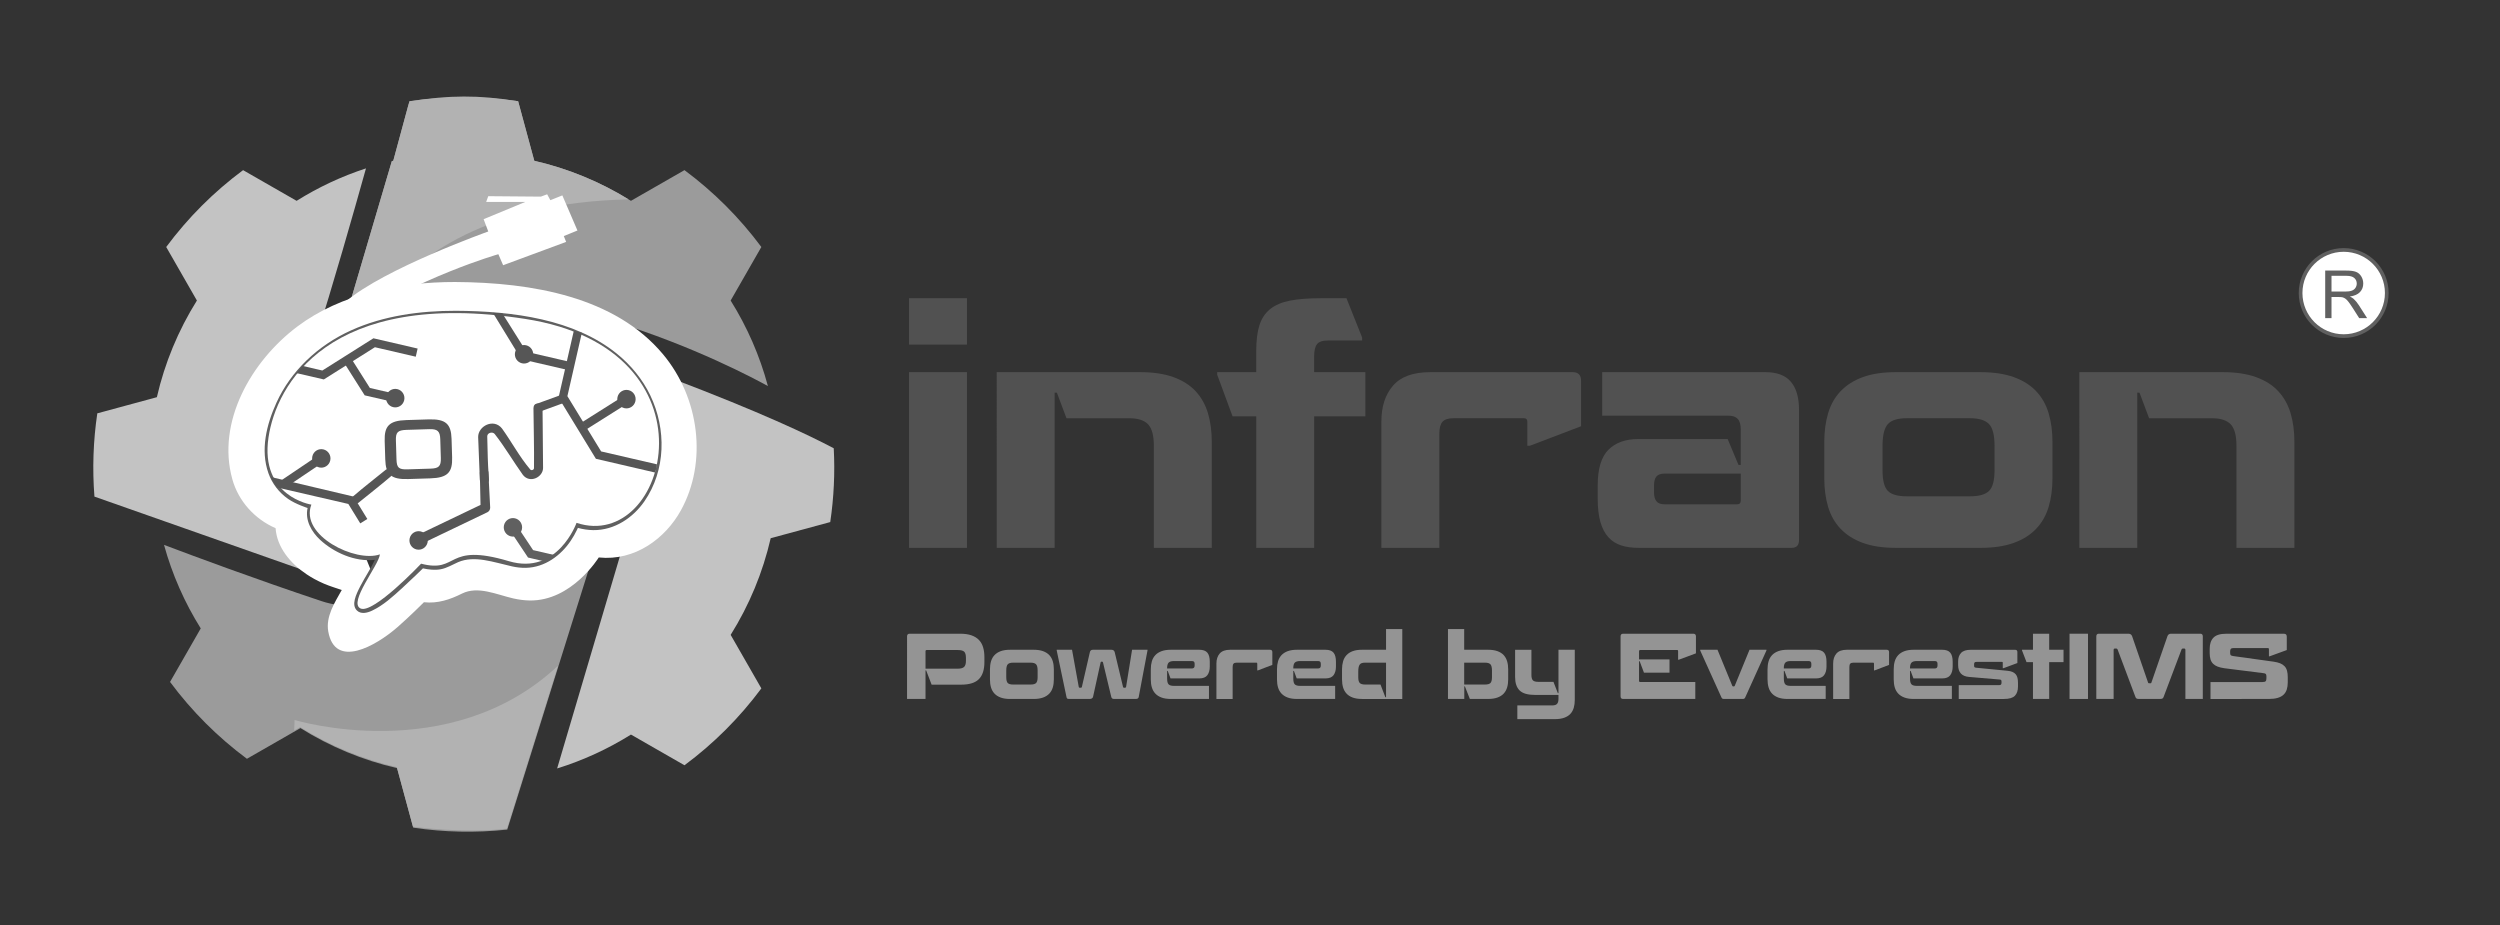 <?xml version="1.0" encoding="utf-8"?>
<!-- Generator: Adobe Illustrator 16.0.0, SVG Export Plug-In . SVG Version: 6.00 Build 0)  -->
<!DOCTYPE svg PUBLIC "-//W3C//DTD SVG 1.1//EN" "http://www.w3.org/Graphics/SVG/1.1/DTD/svg11.dtd">
<svg version="1.1" id="Layer_1" xmlns="http://www.w3.org/2000/svg" xmlns:xlink="http://www.w3.org/1999/xlink" x="0px" y="0px"
	 width="677px" height="250.5px" viewBox="0 0 677 250.5" enable-background="new 0 0 677 250.5" xml:space="preserve">
<rect x="0" y="0" width="677" height="250.5" fill="#333333" stroke="none"/>
<path display="none" fill="#97A6BA" d="M106.914,642.307c2.18,7.144-49.745,33.047-49.745,33.047l3.261,5.951l-15.174,8.063
	l14.92-1.72l-0.505,2.628l-20.046,2.308l-2.291,1.257l-1.031-1.905l-4.016,1.709l-6.827-12.987l3.702-1.931l-1.144-2.111
	l22.991-11.659l3.31,5.739c0,0,50.351-23.923,54.118-35.432"/>
<path display="none" fill="#FFFFFF" d="M139.962,392.068C125.688,405.225,86.134,420.8,86.134,420.8l1.925,4.325l-15.782,6.808
	l15.01-0.49l-0.718,2.563L66.4,434.663l-2.386,1.063l-1.295-2.178l-4.541,2.009l-6.233-13.265l5.161-2.302l-0.967-2.201
	l23.867-9.741l1.969,4.168c0,0,29.636-9.491,57.694-29.063"/>
<g>
	<g>
		<path fill="#9B9B9B" d="M110.9,27.412c9.75-1.444,19.66-1.441,29.411,0.002l4.371,16.127c9.27,2.129,18.116,5.793,26.177,10.843
			l14.495-8.312c7.924,5.879,14.941,12.893,20.819,20.816l-8.314,14.496c4.499,7.183,7.901,14.99,10.092,23.165
			c-6.316-3.5-67.566-36.371-113.726-20.646l11.886-40.271l0.386-0.09l4.059-14.974L110.9,27.412z"/>
		<path fill="#B2B2B2" d="M103.188,81.476c-3.037,0.627-6.029,1.431-8.962,2.429l11.886-40.271l0.386-0.09l4.059-14.974l0.344-1.157
			c11.048-1.64,18.339-1.754,29.411,0.002l4.371,16.127c9.023,2.074,17.648,5.603,25.536,10.447
			C132.135,54.803,112.703,69.566,103.188,81.476z"/>
		<path fill="#C3C3C3" d="M150.87,208.098l31.222-105.551c23.708,9.012,36.823,15.207,43.684,18.846
			c0.353,6.669,0.035,13.361-0.947,19.982l-16.126,4.369c-2.129,9.271-5.794,18.121-10.843,26.18l8.314,14.494
			c-5.878,7.922-12.896,14.938-20.819,20.813l-14.495-8.313C164.611,202.834,157.893,205.916,150.87,208.098z"/>
		<path fill="#C3C3C3" d="M99.109,45.595c-3.441,12.321-9.007,31.849-13.754,46.733c-7.493,23.504-16.007,46.326-3.405,61.994
			L25.573,134.48c-0.588-7.518-0.329-15.082,0.777-22.548l16.13-4.372c2.128-9.268,5.793-18.115,10.843-26.175L45.009,66.89
			c5.878-7.924,12.892-14.938,20.819-20.815l14.493,8.311C86.212,50.697,92.522,47.746,99.109,45.595z"/>
		<g>
			<path fill="#515151" d="M246.166,93.324V80.759h15.686v12.565H246.166z M246.166,148.355v-47.58h15.686v47.58H246.166z"/>
			<path fill="#515151" d="M269.911,100.777h38.825c3.521,0,6.525,0.448,9.013,1.344c2.483,0.896,4.492,2.166,6.023,3.813
				c1.527,1.646,2.644,3.626,3.337,5.938c0.69,2.312,1.04,4.91,1.04,7.799v28.687h-15.688v-27.646c0-2.772-0.52-4.707-1.56-5.805
				c-1.04-1.098-2.745-1.647-5.113-1.647h-16.986l-2.6-6.933h-0.607v42.028H269.91L269.911,100.777L269.911,100.777z"/>
			<path fill="#515151" d="M369.744,112.738h-13.866v35.618h-15.687v-35.617h-6.413l-4.16-11.267v-0.693h10.572v-5.72
				c0-2.83,0.289-5.157,0.863-6.977c0.577-1.82,1.545-3.278,2.903-4.377c1.356-1.097,3.147-1.862,5.373-2.295
				c2.224-0.435,4.983-0.65,8.276-0.65h7.02l4.248,10.658v0.781h-9.188c-1.504,0-2.517,0.332-3.033,0.996
				c-0.521,0.665-0.779,1.776-0.779,3.336v4.248h13.866L369.744,112.738L369.744,112.738z"/>
			<path fill="#515151" d="M414.289,120.709h-0.692v-6.5c0-0.635-0.29-0.953-0.863-0.953H393.58c-1.387,0-2.37,0.318-2.946,0.953
				c-0.577,0.637-0.866,1.733-0.866,3.293v30.854H374.08v-34.23c0-4.043,1.054-7.278,3.163-9.705
				c2.104-2.428,5.474-3.641,10.097-3.641h38.564c1.502,0,2.253,0.78,2.253,2.34v12.307L414.289,120.709z"/>
			<path fill="#515151" d="M433.875,112.563v-11.786h44.197c3.12,0,5.417,0.866,6.89,2.6c1.474,1.733,2.21,4.248,2.21,7.541v35.357
				c0,1.387-0.664,2.08-1.993,2.08h-41.511c-1.73,0-3.28-0.217-4.637-0.65c-1.358-0.434-2.516-1.17-3.467-2.209
				c-0.953-1.039-1.68-2.412-2.166-4.117c-0.492-1.701-0.737-3.824-0.737-6.367v-3.555c0-4.508,0.967-7.728,2.903-9.664
				c1.936-1.935,4.637-2.902,8.104-2.902h24.179l2.946,7.02h0.606v-9.619c0-1.328-0.274-2.281-0.823-2.86
				c-0.55-0.577-1.373-0.866-2.471-0.866L433.875,112.563L433.875,112.563z M470.446,136.568c0.635,0,0.953-0.346,0.953-1.039
				v-7.279h-20.626c-1.039,0-1.776,0.262-2.209,0.779c-0.438,0.521-0.65,1.301-0.65,2.34v2.08c0,0.982,0.217,1.748,0.65,2.297
				c0.433,0.551,1.17,0.822,2.209,0.822H470.446L470.446,136.568z"/>
			<path fill="#515151" d="M555.809,129.463c0,2.891-0.347,5.488-1.039,7.801c-0.69,2.313-1.817,4.289-3.381,5.938
				c-1.56,1.646-3.583,2.918-6.063,3.813c-2.484,0.896-5.489,1.344-9.016,1.344h-22.88c-3.521,0-6.515-0.445-8.97-1.344
				c-2.456-0.896-4.463-2.166-6.021-3.813c-1.563-1.646-2.688-3.625-3.383-5.938c-0.691-2.313-1.04-4.91-1.04-7.801v-9.793
				c0-2.83,0.35-5.416,1.04-7.756c0.692-2.34,1.819-4.334,3.383-5.979c1.561-1.646,3.563-2.917,6.021-3.813
				c2.455-0.895,5.444-1.343,8.97-1.343h22.88c3.522,0,6.527,0.448,9.016,1.343c2.479,0.896,4.507,2.168,6.063,3.813
				c1.563,1.646,2.688,3.64,3.381,5.979c0.693,2.339,1.039,4.926,1.039,7.756V129.463z M533.449,134.402
				c2.479,0,4.217-0.49,5.2-1.475c0.979-0.979,1.474-2.828,1.474-5.547v-6.674c0-2.887-0.507-4.853-1.518-5.893
				c-1.015-1.04-2.729-1.56-5.156-1.56h-17.072c-2.484,0-4.203,0.534-5.156,1.604s-1.43,3.021-1.43,5.851v6.673
				c0,2.718,0.477,4.565,1.43,5.548c0.953,0.981,2.672,1.475,5.156,1.475h17.072V134.402z"/>
			<path fill="#515151" d="M563.087,100.777h38.825c3.521,0,6.528,0.448,9.013,1.344c2.483,0.896,4.491,2.166,6.023,3.813
				c1.53,1.646,2.643,3.626,3.336,5.938c0.689,2.312,1.04,4.91,1.04,7.799v28.687h-15.688v-27.646c0-2.772-0.521-4.707-1.561-5.805
				c-1.04-1.098-2.744-1.647-5.112-1.647h-16.986l-2.6-6.933h-0.604v42.028h-15.688L563.087,100.777L563.087,100.777z"/>
		</g>
		<g>
			<path fill="#949494" d="M250.8,181.537h-0.17v7.74h-4.999V172.34c0-0.484,0.234-0.729,0.704-0.729h13.687
				c1.197,0,2.212,0.146,3.046,0.438c0.833,0.292,1.508,0.708,2.024,1.25c0.52,0.542,0.896,1.199,1.128,1.979
				c0.234,0.777,0.354,1.649,0.354,2.621v1.434c0,2.021-0.49,3.541-1.468,4.551c-0.979,1.014-2.595,1.52-4.842,1.52h-7.984
				L250.8,181.537z M250.946,176.027c-0.21,0-0.316,0.113-0.316,0.34v4.709h8.761c0.809,0,1.375-0.162,1.699-0.484
				c0.324-0.324,0.485-0.852,0.485-1.578v-0.873c0-0.824-0.162-1.384-0.485-1.675c-0.323-0.291-0.89-0.438-1.699-0.438H250.946
				L250.946,176.027z"/>
			<path fill="#949494" d="M285.382,183.988c0,0.809-0.097,1.535-0.291,2.184c-0.192,0.646-0.51,1.201-0.947,1.662
				s-1.003,0.816-1.697,1.066c-0.696,0.252-1.537,0.377-2.523,0.377h-6.407c-0.985,0-1.822-0.125-2.512-0.377
				c-0.688-0.25-1.25-0.605-1.687-1.066c-0.438-0.461-0.752-1.016-0.947-1.662c-0.194-0.646-0.291-1.375-0.291-2.184v-2.742
				c0-0.793,0.097-1.52,0.291-2.172c0.192-0.656,0.51-1.215,0.947-1.676s0.999-0.816,1.687-1.068
				c0.688-0.25,1.524-0.375,2.512-0.375h6.407c0.986,0,1.828,0.125,2.523,0.375c0.694,0.252,1.262,0.607,1.697,1.068
				c0.438,0.461,0.754,1.02,0.947,1.676c0.194,0.652,0.291,1.379,0.291,2.172V183.988z M279.121,185.371
				c0.695,0,1.181-0.139,1.456-0.412c0.273-0.273,0.412-0.793,0.412-1.555v-1.867c0-0.811-0.144-1.357-0.424-1.648
				c-0.283-0.291-0.767-0.438-1.444-0.438h-4.781c-0.696,0-1.177,0.148-1.444,0.447c-0.267,0.301-0.398,0.848-0.398,1.641v1.867
				c0,0.762,0.134,1.277,0.398,1.555c0.269,0.273,0.749,0.412,1.444,0.412L279.121,185.371L279.121,185.371z"/>
			<path fill="#949494" d="M295.962,175.955h4.999c0.485,0,0.785,0.219,0.898,0.652l2.257,9.416
				c0.016,0.146,0.111,0.221,0.291,0.221h0.219c0.178,0,0.283-0.072,0.315-0.221l1.626-10.068h4.174v0.191l-2.378,12.598
				c-0.065,0.354-0.324,0.531-0.777,0.531h-5.873c-0.243,0-0.425-0.049-0.546-0.146s-0.206-0.258-0.254-0.482l-2.233-9.295
				c-0.031-0.111-0.104-0.17-0.218-0.17h-0.194c-0.111,0-0.186,0.059-0.218,0.17l-2.039,9.295c-0.048,0.227-0.156,0.389-0.328,0.482
				c-0.17,0.1-0.366,0.146-0.595,0.146h-5.604c-0.261,0-0.431-0.043-0.512-0.133c-0.081-0.091-0.138-0.225-0.17-0.398l-2.645-12.598
				v-0.191h4.148l1.82,10.068c0.016,0.146,0.113,0.221,0.291,0.221h0.219c0.21,0,0.323-0.08,0.34-0.242l2.16-9.395
				C295.234,176.173,295.509,175.955,295.962,175.955z"/>
			<path fill="#949494" d="M316.226,181.682h-0.17v2.063c0,0.762,0.129,1.282,0.392,1.565c0.258,0.281,0.744,0.424,1.456,0.424
				h9.485v3.543h-10.313c-0.987,0-1.824-0.125-2.512-0.375c-0.688-0.252-1.25-0.606-1.688-1.067
				c-0.437-0.461-0.752-1.017-0.947-1.662c-0.191-0.646-0.291-1.375-0.291-2.184v-2.742c0-0.812,0.1-1.537,0.291-2.187
				c0.194-0.646,0.513-1.201,0.947-1.662c0.438-0.461,0.999-0.815,1.688-1.067c0.688-0.25,1.521-0.375,2.512-0.375h7.69
				c1.021,0,1.747,0.265,2.187,0.789c0.437,0.524,0.655,1.348,0.655,2.463v1.285c0,0.987-0.222,1.771-0.655,2.354
				c-0.438,0.582-1.165,0.871-2.187,0.871h-7.79L316.226,181.682z M316.056,181.025h6.698c0.501,0,0.752-0.258,0.752-0.775v-0.482
				c0-0.273-0.061-0.473-0.182-0.584c-0.122-0.109-0.313-0.17-0.57-0.17H317.9c-0.683,0-1.157,0.146-1.435,0.426
				c-0.272,0.283-0.413,0.789-0.413,1.52L316.056,181.025L316.056,181.025z"/>
			<path fill="#949494" d="M340.663,181.537h-0.194v-1.819c0-0.179-0.08-0.269-0.242-0.269h-5.36c-0.392,0-0.664,0.09-0.825,0.269
				c-0.162,0.179-0.243,0.483-0.243,0.923v8.643h-4.393v-9.59c0-1.131,0.295-2.035,0.886-2.717c0.59-0.682,1.533-1.021,2.827-1.021
				h10.799c0.42,0,0.631,0.22,0.631,0.653v3.445L340.663,181.537z"/>
			<path fill="#949494" d="M350.395,181.682h-0.17v2.063c0,0.762,0.129,1.282,0.392,1.565c0.258,0.281,0.743,0.424,1.456,0.424
				h9.484v3.543h-10.313c-0.987,0-1.824-0.125-2.512-0.375c-0.688-0.252-1.25-0.606-1.688-1.067
				c-0.437-0.461-0.752-1.017-0.946-1.662c-0.191-0.646-0.291-1.375-0.291-2.184v-2.742c0-0.812,0.1-1.537,0.291-2.187
				c0.193-0.646,0.512-1.201,0.946-1.662c0.438-0.461,0.999-0.815,1.688-1.067c0.688-0.25,1.521-0.375,2.512-0.375h7.689
				c1.021,0,1.748,0.265,2.188,0.789c0.436,0.524,0.654,1.348,0.654,2.463v1.285c0,0.987-0.223,1.771-0.654,2.354
				c-0.438,0.582-1.166,0.871-2.188,0.871h-7.787L350.395,181.682z M350.225,181.025h6.697c0.502,0,0.752-0.258,0.752-0.775v-0.482
				c0-0.273-0.061-0.473-0.182-0.584c-0.121-0.109-0.313-0.17-0.57-0.17h-4.854c-0.683,0-1.156,0.146-1.435,0.426
				c-0.272,0.283-0.413,0.789-0.413,1.52L350.225,181.025L350.225,181.025z"/>
			<path fill="#949494" d="M368.837,189.277c-0.987,0-1.823-0.125-2.512-0.377c-0.688-0.25-1.246-0.605-1.675-1.066
				c-0.433-0.461-0.74-1.016-0.938-1.661c-0.191-0.646-0.292-1.375-0.292-2.185v-2.742c0-0.793,0.101-1.52,0.292-2.172
				c0.193-0.656,0.505-1.215,0.938-1.676c0.429-0.461,0.983-0.816,1.675-1.068c0.688-0.25,1.521-0.375,2.512-0.375h6.504v-5.604
				h4.396v18.931H368.84L368.837,189.277L368.837,189.277z M373.836,185.371l1.313,3.422h0.191v-9.344h-5.679
				c-0.372,0-0.677,0.041-0.91,0.121s-0.421,0.223-0.558,0.426c-0.142,0.201-0.235,0.465-0.293,0.787
				c-0.06,0.324-0.084,0.729-0.084,1.215v1.406c0,0.762,0.138,1.277,0.412,1.555c0.271,0.273,0.752,0.412,1.433,0.412H373.836
				L373.836,185.371z"/>
			<path fill="#949494" d="M392.109,170.35h4.394v5.604h6.479c0.982,0,1.824,0.127,2.521,0.377c0.695,0.252,1.258,0.604,1.688,1.065
				c0.429,0.461,0.736,1.021,0.935,1.677c0.194,0.651,0.291,1.379,0.291,2.172v2.739c0,0.812-0.097,1.537-0.291,2.187
				c-0.194,0.646-0.506,1.201-0.935,1.662c-0.433,0.463-0.991,0.815-1.688,1.065c-0.697,0.252-1.537,0.377-2.521,0.377h-4.95
				l-1.335-3.396h-0.17v3.396h-4.418V170.35z M396.503,179.449v5.922h5.654c0.691,0,1.181-0.139,1.456-0.412
				c0.271-0.273,0.413-0.793,0.413-1.555v-1.867c0-0.793-0.142-1.34-0.413-1.641c-0.275-0.299-0.765-0.447-1.456-0.447H396.503
				L396.503,179.449z"/>
			<path fill="#949494" d="M421.863,187.701h0.17v-11.746h4.416v13.59c0,0.777-0.093,1.484-0.278,2.123
				c-0.187,0.641-0.49,1.188-0.91,1.641c-0.421,0.452-0.979,0.807-1.675,1.059c-0.696,0.25-1.553,0.375-2.572,0.375h-10.119v-3.715
				h9.439c0.631,0,1.071-0.143,1.322-0.426s0.377-0.729,0.377-1.348v-1.066h-6.286c-1.989,0-3.397-0.396-4.222-1.197
				c-0.825-0.805-1.238-2.021-1.238-3.652v-7.379h4.417v6.795c0,0.729,0.137,1.229,0.412,1.494c0.271,0.268,0.761,0.396,1.456,0.396
				h4.102L421.863,187.701z"/>
			<path fill="#949494" d="M444.02,179.061h-0.171v5.291c0,0.229,0.113,0.34,0.344,0.34h14.896v4.586h-19.535
				c-0.47,0-0.704-0.24-0.704-0.729v-16.21c0-0.485,0.234-0.729,0.704-0.729h18.979c0.481,0,0.728,0.244,0.728,0.729v4.586
				l-4.635,1.724h-0.194v-2.354c0-0.178-0.081-0.27-0.24-0.27H444.17c-0.13,0-0.214,0.037-0.255,0.108
				c-0.04,0.071-0.063,0.147-0.063,0.229v2.205h8.252v3.594h-6.916L444.02,179.061z"/>
			<path fill="#949494" d="M469.111,185.734c0.048,0.098,0.129,0.146,0.24,0.146h0.192c0.097,0,0.17-0.049,0.218-0.146l4.006-9.779
				h4.588v0.193l-5.729,12.668c-0.081,0.178-0.17,0.301-0.268,0.363c-0.101,0.063-0.242,0.098-0.438,0.098h-5.048
				c-0.21,0-0.363-0.031-0.461-0.098c-0.097-0.063-0.188-0.188-0.269-0.363l-5.729-12.668v-0.193h4.684L469.111,185.734z"/>
			<path fill="#949494" d="M483.234,181.682h-0.17v2.063c0,0.762,0.13,1.282,0.389,1.565c0.259,0.281,0.744,0.424,1.456,0.424h9.487
				v3.543h-10.313c-0.987,0-1.824-0.125-2.512-0.375c-0.688-0.252-1.25-0.606-1.688-1.067c-0.437-0.461-0.753-1.017-0.943-1.662
				c-0.193-0.646-0.295-1.375-0.295-2.184v-2.742c0-0.812,0.102-1.537,0.295-2.187c0.19-0.646,0.511-1.201,0.943-1.662
				c0.438-0.461,0.999-0.815,1.688-1.067c0.688-0.25,1.521-0.375,2.512-0.375h7.692c1.02,0,1.748,0.265,2.185,0.789
				c0.438,0.524,0.655,1.348,0.655,2.463v1.285c0,0.987-0.219,1.771-0.655,2.354c-0.437,0.582-1.165,0.871-2.185,0.871h-7.79
				L483.234,181.682z M483.064,181.025h6.694c0.501,0,0.752-0.258,0.752-0.775v-0.482c0-0.273-0.061-0.473-0.182-0.584
				c-0.121-0.109-0.313-0.17-0.57-0.17h-4.854c-0.683,0-1.157,0.146-1.436,0.426c-0.271,0.283-0.413,0.789-0.413,1.52v0.068
				L483.064,181.025L483.064,181.025z"/>
			<path fill="#949494" d="M507.672,181.537h-0.193v-1.819c0-0.179-0.078-0.269-0.239-0.269h-5.363c-0.389,0-0.664,0.09-0.825,0.269
				c-0.162,0.179-0.243,0.483-0.243,0.923v8.643h-4.392v-9.59c0-1.131,0.295-2.035,0.886-2.717c0.59-0.682,1.532-1.021,2.827-1.021
				h10.799c0.421,0,0.631,0.22,0.631,0.653v3.445L507.672,181.537z"/>
			<path fill="#949494" d="M517.403,181.682h-0.17v2.063c0,0.762,0.13,1.282,0.389,1.565c0.259,0.281,0.744,0.424,1.456,0.424h9.488
				v3.543h-10.313c-0.987,0-1.824-0.125-2.512-0.375c-0.688-0.252-1.25-0.606-1.688-1.067c-0.437-0.461-0.753-1.017-0.942-1.662
				c-0.194-0.646-0.292-1.375-0.292-2.184v-2.742c0-0.812,0.098-1.537,0.292-2.187c0.189-0.646,0.51-1.201,0.942-1.662
				c0.438-0.461,0.999-0.815,1.688-1.067c0.688-0.25,1.521-0.375,2.512-0.375h7.692c1.02,0,1.748,0.265,2.185,0.789
				c0.438,0.524,0.655,1.348,0.655,2.463v1.285c0,0.987-0.219,1.771-0.655,2.354c-0.437,0.582-1.165,0.871-2.185,0.871h-7.79
				L517.403,181.682z M517.233,181.025h6.694c0.501,0,0.752-0.258,0.752-0.775v-0.482c0-0.273-0.061-0.473-0.182-0.584
				c-0.121-0.109-0.313-0.17-0.57-0.17h-4.854c-0.684,0-1.157,0.146-1.436,0.426c-0.271,0.283-0.411,0.789-0.411,1.52
				L517.233,181.025L517.233,181.025z"/>
			<path fill="#949494" d="M530.435,185.539h10.896c0.259,0,0.437-0.055,0.534-0.156c0.097-0.105,0.146-0.279,0.146-0.521v-0.291
				c0-0.178-0.032-0.313-0.097-0.398c-0.065-0.09-0.194-0.145-0.389-0.154l-8.275-0.705c-1.02-0.08-1.771-0.396-2.257-0.945
				c-0.486-0.551-0.729-1.285-0.729-2.209v-1.066c0-0.971,0.271-1.734,0.805-2.293c0.529-0.561,1.403-0.838,2.616-0.838H545.7
				c0.4,0,0.604,0.203,0.604,0.605v2.982l-3.784,1.406h-0.171v-1.525c0-0.133-0.057-0.193-0.17-0.193h-6.938
				c-0.243,0-0.413,0.051-0.51,0.146c-0.101,0.099-0.146,0.261-0.146,0.484v0.364c0,0.228,0.036,0.371,0.109,0.438
				c0.068,0.063,0.206,0.111,0.396,0.146l8.472,0.824c0.563,0.049,1.032,0.153,1.405,0.313c0.372,0.159,0.671,0.377,0.897,0.646
				c0.226,0.268,0.384,0.596,0.474,0.981c0.089,0.389,0.133,0.842,0.133,1.356v0.994c0,1.065-0.274,1.896-0.837,2.478
				c-0.559,0.584-1.549,0.872-2.973,0.872h-12.231v-3.737h0.003L530.435,185.539L530.435,185.539z"/>
			<path fill="#949494" d="M558.804,179.305h-3.883v9.973h-4.393v-9.973h-1.747l-1.213-3.156v-0.191h2.96v-4.346h4.393v4.346h3.883
				V179.305z"/>
			<path fill="#949494" d="M560.43,189.277v-17.668h4.999v17.668H560.43z"/>
			<path fill="#949494" d="M591.808,189.277v-13.273c0-0.26-0.12-0.389-0.36-0.389h-0.271c-0.21,0-0.354,0.104-0.437,0.313
				l-4.829,12.789c-0.082,0.229-0.194,0.377-0.34,0.448c-0.146,0.071-0.353,0.108-0.607,0.108h-5.751
				c-0.275,0-0.479-0.037-0.619-0.108c-0.138-0.071-0.247-0.224-0.327-0.448l-4.806-12.789c-0.081-0.21-0.234-0.313-0.461-0.313
				h-0.242c-0.259,0-0.389,0.129-0.389,0.389v13.271h-4.688v-16.938c0-0.483,0.229-0.729,0.684-0.729h7.98
				c0.521,0,0.857,0.222,1.021,0.654l4.344,12.619c0.017,0.098,0.098,0.146,0.243,0.146h0.437c0.102,0,0.162-0.049,0.194-0.146
				l4.368-12.619c0.081-0.21,0.196-0.371,0.352-0.481c0.154-0.113,0.368-0.173,0.646-0.173h7.887c0.453,0,0.68,0.242,0.68,0.729
				v16.938L591.808,189.277L591.808,189.277z"/>
			<path fill="#949494" d="M614.619,177.727h-0.194v-1.939c0-0.192-0.097-0.291-0.291-0.291h-9.314c-0.343,0-0.574,0.07-0.704,0.219
				s-0.194,0.354-0.194,0.633v0.438c0,0.34,0.06,0.559,0.17,0.652c0.113,0.1,0.332,0.17,0.655,0.221l10.969,1.525
				c0.696,0.102,1.287,0.248,1.772,0.449c0.481,0.201,0.881,0.471,1.188,0.801c0.312,0.332,0.525,0.74,0.655,1.229
				c0.13,0.484,0.194,1.063,0.194,1.724v1.407c0,0.729-0.093,1.371-0.271,1.932c-0.179,0.559-0.47,1.025-0.874,1.406
				c-0.403,0.379-0.938,0.666-1.602,0.861c-0.664,0.191-1.48,0.287-2.451,0.287H598.6v-4.586h14.104
				c0.421,0,0.699-0.074,0.837-0.229c0.138-0.15,0.207-0.424,0.207-0.813v-0.482c0-0.311-0.053-0.521-0.158-0.646
				c-0.104-0.123-0.313-0.194-0.619-0.229l-10.58-1.334c-0.712-0.1-1.323-0.242-1.832-0.438c-0.51-0.192-0.927-0.453-1.25-0.774
				c-0.321-0.324-0.559-0.722-0.704-1.188c-0.145-0.47-0.218-1.026-0.218-1.675v-1.237c0-1.276,0.339-2.271,1.021-2.974
				c0.68-0.705,1.812-1.057,3.396-1.057h15.701c0.502,0,0.753,0.26,0.753,0.774v3.642L614.619,177.727z"/>
		</g>
		<path fill="#9B9B9B" d="M137.363,224.652c-8.467,0.91-17.022,0.74-25.455-0.517l-4.374-16.122
			c-9.267-2.13-18.116-5.795-26.175-10.846l-14.493,8.313c-7.927-5.879-14.941-12.896-20.819-20.813l8.314-14.493
			c-4.401-7.025-7.75-14.646-9.948-22.622c7.922,2.997,24.844,9.3,42.663,15.238c24.523,8.172,75.958-20.097,75.958-20.097
			L137.363,224.652z"/>
		<path fill="#FFFFFF" d="M122.129,86.139c-19.617,0.197-41.408,7.072-48.165,28.166c-0.314,0.98-0.586,1.973-0.814,2.973
			c-0.295,1.311-0.522,2.637-0.641,3.971c-0.039,0.435-0.062,0.867-0.078,1.302c-0.154,5.104,2.34,10.985,8.677,12.333
			c0,0,1.771,0.324,2.918,1.461c3.193,3.171-3.141,8.324,8.362,12.979c1.998,0.809,4.273,1.598,6.27,1.029
			c0.066-0.02,0.115-0.033,0.115-0.033l1.84,4.563l5.136,0.68c-0.208,1.414-1.088,3.334-1.088,3.334
			c1.798-1.75,4.282-4.381,4.282-4.381c1.771-1.74,3.754-1.469,7.263-1.104c2.654,0.271,5.019-2.094,8.194-2.809
			c7.706-1.738,16.209,3.572,21.686,1.906c4.197-1.271,6.802-5.455,7.994-8.805c0,0,2.627-4.104,7.583-2.77
			c5.384,1.396,10.876-2.525,13.44-7.1c6.843-12.19,2.302-28.784-9.845-37.527C153.071,87.537,136.214,86.072,122.129,86.139z
			 M123.221,76.367c20.975,0.121,43.326,4.024,56.326,19.572c9.833,11.762,12.11,29.126,4.817,42.303
			c-4.169,7.527-12.364,13.746-22.223,12.719c0,0-7.299,11.878-18.757,11.648c-1.472-0.027-2.941-0.228-4.374-0.551
			c-4.615-1.059-9.537-3.455-13.877-1.33c-3.197,1.604-6.58,2.773-10.335,2.357c0,0-3.801,3.816-7.14,6.729
			c-5.935,5.179-16.943,11.404-18.762,1.211c-0.725-4.047,1.728-7.815,3.634-11.226c0,0,0.883,0.222-2.181-0.762
			c-0.892-0.291-1.767-0.621-2.626-0.981c-0.869-0.377-1.719-0.791-2.546-1.238c-0.738-0.403-1.459-0.844-2.16-1.311
			c-4.361-2.908-8.032-7.279-8.388-12.476c-5.657-2.462-10.061-7.324-11.711-13.246c-4.313-15.49,5.088-31.965,17.626-41.381
			C92.312,79.568,108.221,76.356,123.221,76.367z"/>
		<path fill="#B2B2B2" d="M151.094,180.287l-13.811,44.097c-11.219,1.433-25.455-0.517-25.455-0.517l-4.374-16.123
			c-9.267-2.129-18.116-5.793-26.175-10.846l-1.612,0.926l0.104-2.848C79.77,194.979,121.821,207.771,151.094,180.287z"/>
		<g>
			<path fill="#606060" d="M122.454,86.005c-14.126,0.141-28.973,3.479-38.829,13.631c-5.432,5.596-8.977,12.805-9.758,20.255
				c-0.687,6.557,2.28,14.402,10.726,16.054c0,0,1.128,0.363,0.729,1.748c-0.944,3.449,2.055,6.931,4.827,8.787
				c3.707,2.479,8.755,4.177,12.349,3.024l0.134-0.045l0.355,0.86l0.995,0.097c-0.112,0.955-0.396,1.438-0.729,2.131
				c-1.67,3.459-4.422,6.582-5.209,10.272c-0.092,0.438-0.191,0.972,0.068,1.224c0.528,0.521,1.326-0.108,1.969-0.438
				c5.307-2.691,9.328-7.246,13.242-11.371c0,0,0.672-0.359,1.47-0.166c0.213,0.049,0.213,0.049,0.426,0.098
				c3.389,0.695,6.584-1.523,10.187-2.318c7.038-1.553,14.345,3.779,20.72,1.35c4.407-1.678,7.289-5.656,8.808-9.654
				c0,0,0.525-0.811,2.112-0.361c3.001,0.82,6.262,0.672,9.117-0.617c6.021-2.729,9.367-9.063,10.499-15.417
				c2.165-12.162-4.413-24.991-16.396-31.646C149.081,87.295,135.262,85.947,122.454,86.005z M123.459,84.16
				c15.613,0.088,32.031,2.32,43.515,11.562c3.885,3.126,7.048,7.017,9.128,11.356c4.382,9.141,4.214,20.254-1.594,28.676
				c-2.989,4.332-7.994,7.877-13.872,7.805c-1.404-0.021-2.797-0.238-4.146-0.604c-0.076,0.172-0.153,0.336-0.235,0.508
				c-0.495,1.033-1.062,2.041-1.709,2.996c-2.625,3.896-6.936,7.207-12.155,7.313c-1.257,0.021-2.516-0.121-3.739-0.396
				c-4.984-1.11-10.173-3.065-14.622-1.129c-1.561,0.683-3.027,1.61-4.704,1.914c-1.583,0.28-3.214,0.104-4.794-0.246
				c0,0-2.982,2.931-5.604,5.319c-2.533,2.31-5.108,4.695-8.199,6.146c-1.309,0.617-2.988,1.011-4.081-0.063
				c-1.542-1.521-0.298-4.221,0.983-6.688c1.241-2.381,2.783-4.66,3.887-7.021c-5.481,0.631-11.193-2.072-14.79-5.383
				c-2.419-2.229-4.163-5.395-3.43-8.656c0,0-3.211-1.021-5.261-2.449c-2.507-1.744-4.369-4.207-5.347-6.975
				c-2.233-6.311-0.501-13.216,2.178-19.102c3.856-8.473,11.103-15.477,20.276-19.608C103.891,85.486,113.731,84.154,123.459,84.16z
				"/>
			<path fill="#FFFFFF" d="M102.879,150.123c-6.522,2.311-21.759-5.094-18.56-13.473c0,0-13.984-2.102-11.607-18.199
				c2.089-14.142,16.164-40.332,69.492-32.093c53.33,8.238,38.726,63.479,13.923,55.229c0,0-5.089,14.322-18.332,10.378
				c-17.349-5.171-13.459,3.358-23.758,0.68c0,0-12.945,13.69-16.391,12.131C94.197,163.211,102.593,153.08,102.879,150.123"/>
			<path fill="#565656" d="M157.567,90.125l-3.916,17.158l9.135,14.963l15.101,3.494c0,0.854-0.246,1.521-0.548,2.211l-15.971-3.709
				l-10.115-16.563l4.125-18.064L157.567,90.125z"/>
			<polygon fill="#565656" points="141.163,97.269 154.924,100.461 155.428,98.252 142.57,95.269 136.02,84.842 133.48,84.719 			
				"/>
			<path fill="#565656" d="M95.75,134.475l3.722,6.063l-1.911,1.192l-3.231-5.262l-19.304-4.459
				c-0.529-0.781-1.322-1.854-1.724-2.849L95.75,134.475z"/>
			<polygon fill="#565656" points="86.383,123.194 76.105,130.127 77.354,132.012 87.632,125.08 			"/>
			<polygon fill="#565656" points="169.046,107.129 157.73,114.269 158.923,116.19 170.242,109.052 			"/>
			<path fill="#606060" d="M147.507,152.033l-4.519-1.053l-5.02-7.545l1.87-1.268l4.523,6.805l6.077,1.408
				C149.56,151.045,148.583,151.617,147.507,152.033z"/>
			<path fill="#565656" d="M113.091,94.387l-0.502,2.21l-11.063-2.568l-13.832,8.726l-7.408-1.717
				c0.538-0.654,1.104-1.297,1.703-1.933l5.303,1.231l13.83-8.728L113.091,94.387z"/>
			<polygon fill="#565656" points="98.759,107.059 106.334,108.815 106.838,106.607 100.16,105.057 94.955,96.826 93.058,98.045 			
				"/>
			<path fill="#565656" d="M167.223,107.526c-0.31,1.349,0.526,2.694,1.864,3.005c1.336,0.311,2.671-0.531,2.978-1.881
				c0.31-1.349-0.524-2.695-1.864-3.005C168.865,105.334,167.53,106.178,167.223,107.526"/>
			<path fill="#565656" d="M110.938,145.789c-0.307,1.352,0.527,2.693,1.864,3.006c1.34,0.311,2.674-0.533,2.981-1.881
				c0.308-1.354-0.526-2.694-1.864-3.006C112.579,143.6,111.245,144.441,110.938,145.789"/>
			<path fill="#606060" d="M136.481,142.238c-0.307,1.354,0.527,2.697,1.864,3.008c1.34,0.313,2.674-0.533,2.981-1.881
				c0.307-1.352-0.528-2.695-1.864-3.006C138.122,140.05,136.79,140.895,136.481,142.238"/>
			<path fill="#565656" d="M84.585,123.576c-0.308,1.35,0.527,2.693,1.864,3.004c1.34,0.311,2.675-0.533,2.981-1.879
				c0.308-1.352-0.527-2.697-1.864-3.006C86.227,121.382,84.892,122.224,84.585,123.576"/>
			<path fill="#565656" d="M104.613,107.254c-0.309,1.347,0.527,2.693,1.865,3.004c1.337,0.313,2.671-0.531,2.978-1.881
				c0.31-1.348-0.527-2.694-1.864-3.004C106.255,105.062,104.92,105.904,104.613,107.254"/>
			<path fill="#565656" d="M105.461,127.008c0.787,0.251,1.06,1.346,0.451,1.934c-2.899,2.5-5.931,4.834-8.896,7.252
				c-0.887,0.68-2.589-0.635-1.462-1.726c2.897-2.499,5.932-4.833,8.897-7.245C104.737,126.998,105.094,126.916,105.461,127.008z"/>
			<path fill="#565656" d="M116.548,129.539c4.689-0.148,6.014-1.646,5.888-5.672l-0.153-5.009c-0.125-4.03-1.539-5.436-6.228-5.286
				l-6.016,0.185c-4.666,0.147-5.989,1.641-5.865,5.668l0.156,5.014c0.122,4.027,1.536,5.433,6.201,5.288L116.548,129.539z"/>
			<path fill="#FFFFFF" d="M119.378,124.023c0.069,2.26-0.569,2.813-2.809,2.885l-6.193,0.191c-2.417,0.077-2.936-0.439-3.008-2.699
				l-0.156-5.105c-0.067-2.157,0.418-2.809,2.833-2.885l6.192-0.194c2.243-0.069,2.916,0.545,2.985,2.702L119.378,124.023z"/>
			<path fill="#565656" d="M145.792,109.289c0.641,0.084,1.094,0.588,1.129,1.224l0.142,16.228
				c-0.029,2.487-3.574,4.271-5.464,1.862c-2.614-3.647-4.875-7.56-7.642-11.09c-0.604-0.711-2.043-0.313-2.012,0.676
				c0.203,6.552,0.041,5.298,0.455,11.67c0.088,1.354-2.319,1.775-2.457,0.093l-0.458-11.591c-0.046-2.969,4.208-5.19,6.466-2.31
				c2.62,3.645,4.737,7.672,7.641,11.09c0.324,0.354,0.985,0.129,1.013-0.367c0.068-5.777-0.096-10.457-0.144-16.236
				C144.487,109.801,144.805,109.25,145.792,109.289z"/>
			<path fill="#565656" d="M139.492,95.377c-0.309,1.351,0.525,2.692,1.863,3.006c1.34,0.31,2.675-0.531,2.981-1.879
				c0.307-1.353-0.527-2.697-1.864-3.006C141.133,93.188,139.801,94.028,139.492,95.377"/>
			<path fill="#565656" d="M132.742,137.473c0.002,0.523-0.268,0.988-0.736,1.234l-17.65,8.459l-1.109-2.355l16.878-8.084
				l-0.191-8.838l2.305-0.238C132.413,131.762,132.566,133.361,132.742,137.473z"/>
			<polygon fill="#565656" points="152.833,106.617 145.014,109.461 145.817,111.604 153.902,108.666 			"/>
		</g>
	</g>
	<path fill="#FFFFFF" d="M93.588,81.705c10.374-8.951,38.633-19.018,38.633-19.018l-1.257-3.332l11.29-4.672h-10.599l0.566-1.557
		l14.24,0.123l1.708-0.635l0.863,1.596l3.25-1.297l4.088,9.508l-3.694,1.508l0.631,1.577l-17.06,6.317l-1.292-2.984
		c0,0-21.124,6.006-41.368,19.16"/>
</g>
<rect x="15" y="-7.316" fill="none" width="549" height="258"/>
<circle fill="#FFFFFF" stroke="#606060" stroke-miterlimit="10" cx="634.669" cy="79.353" r="11.669"/>
<g>
	<path fill="#606060" d="M629.665,86.153V73.269h5.713c1.148,0,2.021,0.116,2.619,0.347c0.598,0.231,1.075,0.641,1.433,1.227
		c0.358,0.586,0.536,1.232,0.536,1.941c0,0.914-0.296,1.686-0.888,2.313c-0.592,0.627-1.506,1.025-2.742,1.195
		c0.451,0.217,0.794,0.431,1.028,0.642c0.498,0.457,0.97,1.028,1.415,1.714l2.237,3.507h-2.145l-1.705-2.681
		c-0.498-0.773-0.908-1.365-1.229-1.775c-0.32-0.41-0.608-0.697-0.864-0.861c-0.254-0.163-0.518-0.277-0.777-0.342
		c-0.193-0.041-0.51-0.063-0.949-0.063h-1.978v5.723L629.665,86.153L629.665,86.153z M631.37,78.955h3.665
		c0.779,0,1.389-0.08,1.828-0.241c0.438-0.161,0.771-0.419,1.002-0.773c0.229-0.354,0.343-0.739,0.343-1.155
		c0-0.609-0.222-1.11-0.663-1.504c-0.443-0.393-1.142-0.589-2.097-0.589h-4.078V78.955z"/>
</g>
</svg>
